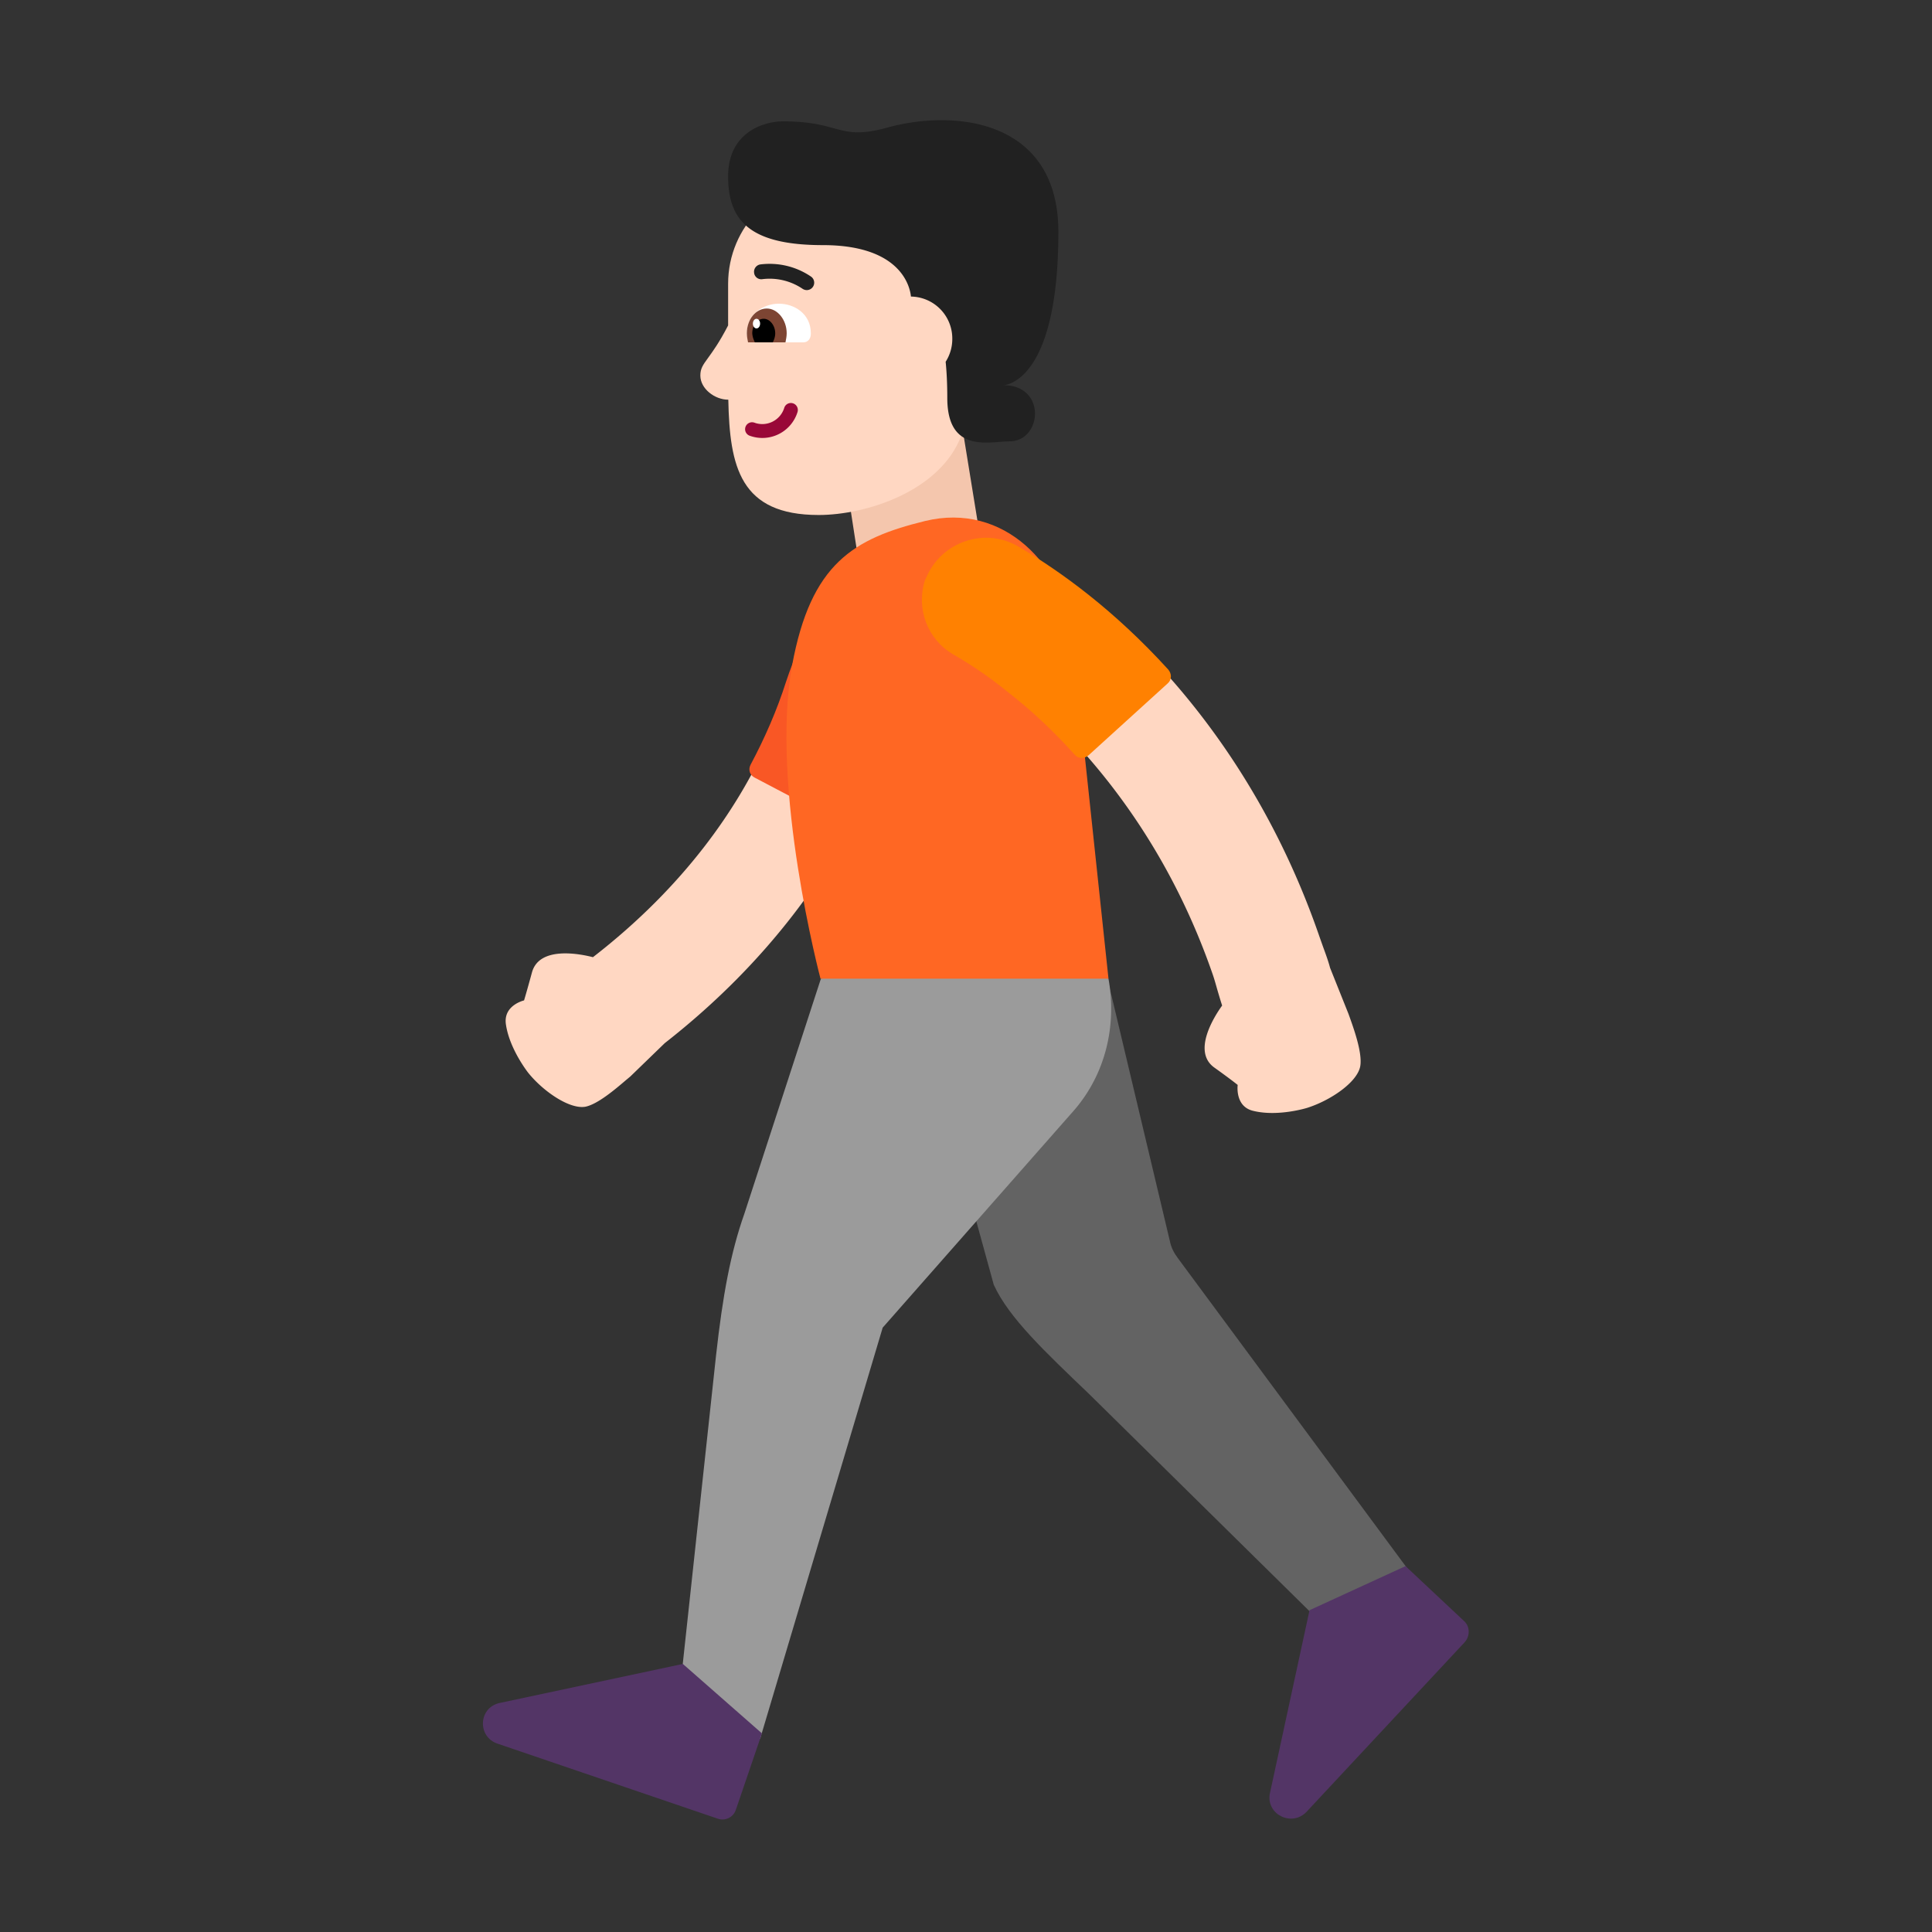 <svg width="32" height="32" fill="none" xmlns="http://www.w3.org/2000/svg"><rect width="100%" height="100%" fill="#333333" stroke="none"/><path d="m14.42 12.88.95.07c1.52.05 2.53.86 2.75 2.32l1.26 5.3c.02.1.07.19.13.27l4.03 5.45-1.37.87-4.13-4.07c-.72-.69-1.33-1.26-1.58-1.81l-1.18-4.29-.86-4.11Z" fill="#636363"/><path d="m13.6 16.2-1.27 3.9c-.23.65-.36 1.36-.47 2.35l-.56 5.19 1.29 1.16 2.03-6.81 3.17-3.6c.52-.6.71-1.4.57-2.18l-2.232-.75-2.528.75v-.01Z" fill="#9B9B9B"/><path d="m24.25 26.85-.97-.91-1.59.73-.66 3.05c-.05.34.37.54.61.29l2.62-2.81c.09-.1.09-.26-.01-.35ZM12.19 29.97l.43-1.26-1.31-1.15-3.05.65c-.34.09-.35.56-.02.67l3.64 1.24c.13.05.27-.02.31-.15Z" fill="#533566"/><path d="M20.242 16.654c-.03-.093-.058-.188-.084-.277-.023-.082-.045-.16-.068-.227-1.265-3.672-3.87-5.236-4.138-5.396a.946.946 0 0 1-.422-1.284c.24-.46.81-.64 1.26-.4.14.07 3.49 1.86 5.07 6.46l.058.163c.044.12.085.233.112.337l.3.75.007.018c.081.225.232.638.193.862-.05.27-.5.57-.88.69 0 0-.48.15-.89.05-.31-.07-.26-.43-.26-.43s-.11-.09-.39-.29c-.363-.264-.004-.836.133-1.026ZM15.042 10.937a.927.927 0 0 0-1.844-.196l-.001.011a4.457 4.457 0 0 1-.083.405c-.075.294-.21.724-.448 1.235-.457.98-1.3 2.266-2.845 3.462-.206-.053-.892-.193-1.011.256-.09.33-.13.46-.13.46s-.35.08-.3.4c.06.41.37.8.37.8.25.31.69.61.95.56.202-.044.482-.281.668-.44l.072-.06.57-.552c1.772-1.386 2.775-2.899 3.336-4.102.293-.629.466-1.17.565-1.563a6.277 6.277 0 0 0 .129-.654l.001-.015v-.005l.001-.002Z" fill="#FFD7C2"/><path d="m15.89 6.78.32 1.97-2.02.35-.31-2.01 2.01-.31Z" fill="#F4C6AD"/><path d="M14.25 13.63c.61-1.16.91-2.21 1.05-2.97.12-.63-.36-1.22-1-1.25h-.04c-.48 0-.74.24-.83.72-.05.28-.28.76-.41 1.16-.15.47-.35.93-.59 1.38-.04.08-.01.17.07.21l1.54.81c.08.05.17.02.21-.06Z" fill="#F95725"/><path d="M15.32 8.63c-1.18.29-1.89.7-2.2 2.39-.37 2.02.47 5.19.47 5.19h4.77l-.6-5.64c-.13-1.2-1.13-2.26-2.44-1.94Z" fill="#FF6723"/><path d="M19.35 11.09c-.9-.99-1.79-1.63-2.47-2.03-.56-.34-1.29-.09-1.54.51l-.02.04c-.15.47.04.98.47 1.23.26.15.57.35.9.62.4.31.77.66 1.11 1.04.06.07.16.07.23.01l1.31-1.19c.07-.06.07-.16.01-.23Z" fill="#FF8101"/><path d="M13.56 8.53c.78 0 2.01-.39 2.36-1.31l.33-1.23.37-1.29c0-.95-.77-1.72-1.72-1.72h-1.12c-.95 0-1.72.77-1.72 1.72v.69c-.146.283-.257.434-.333.539-.085.117-.127.175-.127.291 0 .22.24.4.46.4h.003c.023 1.11.193 1.91 1.497 1.91Z" fill="#FFD7C2"/><path d="M13.31 5.67c.07 0 .12-.06.12-.14v-.01c0-.32-.27-.49-.53-.49s-.53.18-.53.49v.01c0 .08.06.14.12.14h.82Z" fill="#fff"/><path d="M12.39 5.67c-.01-.05-.02-.1-.02-.15 0-.23.15-.41.33-.41.18 0 .33.19.33.41 0 .05-.01.1-.02.15h-.62Z" fill="#7D4533"/><path d="M12.5 5.66a.326.326 0 0 1-.04-.14c0-.13.08-.24.19-.24.1 0 .19.11.19.24 0 .06-.02.11-.04.15h-.3v-.01Z" fill="#000"/><path d="M12.53 5.44c.033 0 .06-.036.06-.08 0-.044-.027-.08-.06-.08s-.06.036-.06.08c0 .044.027.08.06.08Z" fill="#fff"/><path fill-rule="evenodd" clip-rule="evenodd" d="M13.133 6.68c.06.018.095.082.077.143a.61.61 0 0 1-.787.396.115.115 0 1 1 .073-.218.38.38 0 0 0 .493-.244.115.115 0 0 1 .144-.077Z" fill="#990838"/><path d="M15.088 4.912c-.014-.15-.153-.852-1.458-.852-1.23 0-1.57-.42-1.57-1.14 0-.73.59-.91.91-.91.42 0 .646.062.835.113.25.068.434.118.905-.013 1.14-.31 2.82-.11 2.82 1.73 0 2.53-.91 2.54-.91 2.54.72 0 .64.93.1.93-.047 0-.102.004-.161.009-.355.028-.869.068-.869-.729 0-.23-.01-.428-.027-.598a.7.7 0 0 0 .11-.38.695.695 0 0 0-.685-.7Z" fill="#212121"/><path d="M13.362 4.805a.13.13 0 0 1-.074-.025.975.975 0 0 0-.662-.156.119.119 0 0 1-.136-.109.123.123 0 0 1 .109-.136c.295-.036.593.037.838.205a.123.123 0 0 1-.075.221Z" fill="#212121"/></svg>